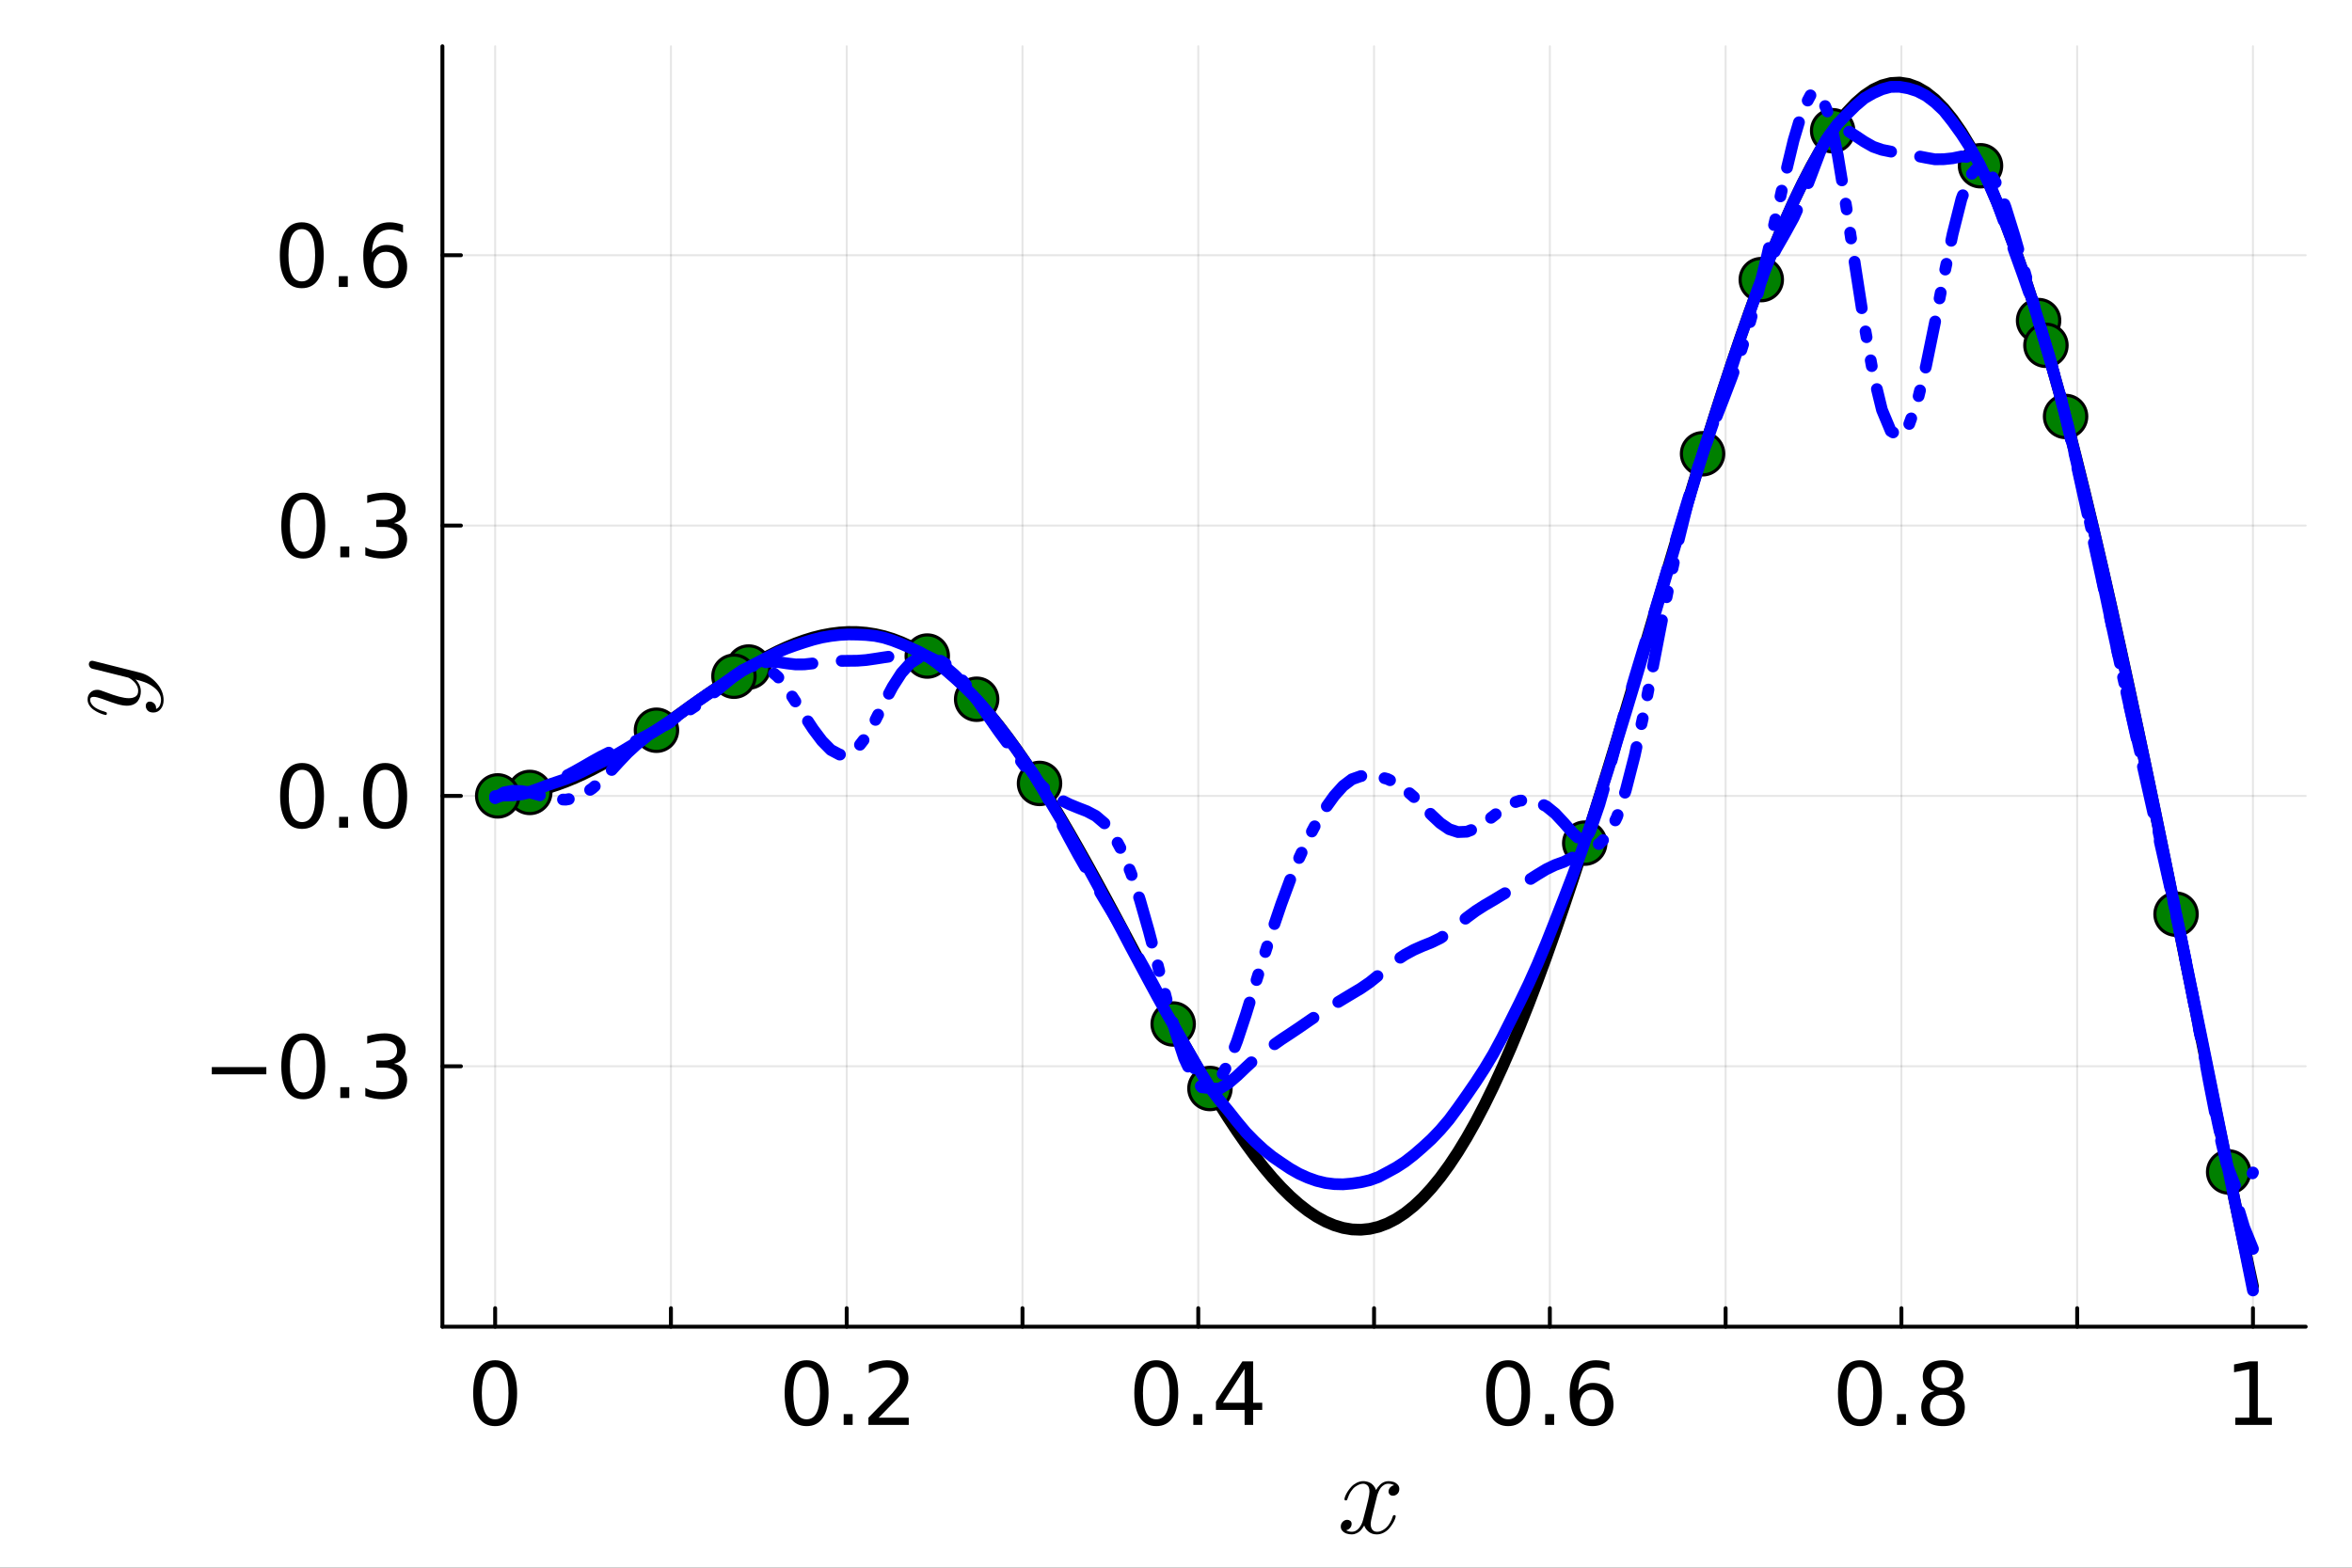 <?xml version="1.0" encoding="utf-8"?>
<svg xmlns="http://www.w3.org/2000/svg" xmlns:xlink="http://www.w3.org/1999/xlink" width="600" height="400" viewBox="0 0 2400 1600">
<rect x="0" y="0" width="2400" height="1600" fill="#333333" stroke="none"/>
<defs>
  <clipPath id="clip180">
    <rect x="0" y="0" width="2400" height="1600"/>
  </clipPath>
</defs>
<path clip-path="url(#clip180)" d="
M0 1600 L2400 1600 L2400 0 L0 0  Z
  " fill="#ffffff" fill-rule="evenodd" fill-opacity="1"/>
<defs>
  <clipPath id="clip181">
    <rect x="480" y="0" width="1681" height="1600"/>
  </clipPath>
</defs>
<defs>
  <clipPath id="clip182">
    <rect x="451" y="47" width="1902" height="1308"/>
  </clipPath>
</defs>
<path clip-path="url(#clip180)" d="
M451.437 1354.06 L2352.76 1354.06 L2352.76 47.244 L451.437 47.244  Z
  " fill="#ffffff" fill-rule="evenodd" fill-opacity="1"/>
<polyline clip-path="url(#clip182)" style="stroke:#000000; stroke-linecap:round; stroke-linejoin:round; stroke-width:2; stroke-opacity:0.1; fill:none" points="
  505.248,1354.06 505.248,47.244 
  "/>
<polyline clip-path="url(#clip182)" style="stroke:#000000; stroke-linecap:round; stroke-linejoin:round; stroke-width:2; stroke-opacity:0.1; fill:none" points="
  684.617,1354.06 684.617,47.244 
  "/>
<polyline clip-path="url(#clip182)" style="stroke:#000000; stroke-linecap:round; stroke-linejoin:round; stroke-width:2; stroke-opacity:0.1; fill:none" points="
  863.987,1354.06 863.987,47.244 
  "/>
<polyline clip-path="url(#clip182)" style="stroke:#000000; stroke-linecap:round; stroke-linejoin:round; stroke-width:2; stroke-opacity:0.1; fill:none" points="
  1043.36,1354.06 1043.36,47.244 
  "/>
<polyline clip-path="url(#clip182)" style="stroke:#000000; stroke-linecap:round; stroke-linejoin:round; stroke-width:2; stroke-opacity:0.1; fill:none" points="
  1222.73,1354.06 1222.73,47.244 
  "/>
<polyline clip-path="url(#clip182)" style="stroke:#000000; stroke-linecap:round; stroke-linejoin:round; stroke-width:2; stroke-opacity:0.1; fill:none" points="
  1402.1,1354.06 1402.1,47.244 
  "/>
<polyline clip-path="url(#clip182)" style="stroke:#000000; stroke-linecap:round; stroke-linejoin:round; stroke-width:2; stroke-opacity:0.1; fill:none" points="
  1581.47,1354.06 1581.47,47.244 
  "/>
<polyline clip-path="url(#clip182)" style="stroke:#000000; stroke-linecap:round; stroke-linejoin:round; stroke-width:2; stroke-opacity:0.1; fill:none" points="
  1760.84,1354.06 1760.84,47.244 
  "/>
<polyline clip-path="url(#clip182)" style="stroke:#000000; stroke-linecap:round; stroke-linejoin:round; stroke-width:2; stroke-opacity:0.1; fill:none" points="
  1940.21,1354.06 1940.21,47.244 
  "/>
<polyline clip-path="url(#clip182)" style="stroke:#000000; stroke-linecap:round; stroke-linejoin:round; stroke-width:2; stroke-opacity:0.1; fill:none" points="
  2119.58,1354.06 2119.58,47.244 
  "/>
<polyline clip-path="url(#clip182)" style="stroke:#000000; stroke-linecap:round; stroke-linejoin:round; stroke-width:2; stroke-opacity:0.1; fill:none" points="
  2298.94,1354.06 2298.94,47.244 
  "/>
<polyline clip-path="url(#clip180)" style="stroke:#000000; stroke-linecap:round; stroke-linejoin:round; stroke-width:4; stroke-opacity:1; fill:none" points="
  451.437,1354.06 2352.76,1354.06 
  "/>
<polyline clip-path="url(#clip180)" style="stroke:#000000; stroke-linecap:round; stroke-linejoin:round; stroke-width:4; stroke-opacity:1; fill:none" points="
  505.248,1354.06 505.248,1335.16 
  "/>
<polyline clip-path="url(#clip180)" style="stroke:#000000; stroke-linecap:round; stroke-linejoin:round; stroke-width:4; stroke-opacity:1; fill:none" points="
  684.617,1354.06 684.617,1335.16 
  "/>
<polyline clip-path="url(#clip180)" style="stroke:#000000; stroke-linecap:round; stroke-linejoin:round; stroke-width:4; stroke-opacity:1; fill:none" points="
  863.987,1354.06 863.987,1335.16 
  "/>
<polyline clip-path="url(#clip180)" style="stroke:#000000; stroke-linecap:round; stroke-linejoin:round; stroke-width:4; stroke-opacity:1; fill:none" points="
  1043.36,1354.06 1043.36,1335.16 
  "/>
<polyline clip-path="url(#clip180)" style="stroke:#000000; stroke-linecap:round; stroke-linejoin:round; stroke-width:4; stroke-opacity:1; fill:none" points="
  1222.73,1354.06 1222.73,1335.16 
  "/>
<polyline clip-path="url(#clip180)" style="stroke:#000000; stroke-linecap:round; stroke-linejoin:round; stroke-width:4; stroke-opacity:1; fill:none" points="
  1402.1,1354.06 1402.1,1335.16 
  "/>
<polyline clip-path="url(#clip180)" style="stroke:#000000; stroke-linecap:round; stroke-linejoin:round; stroke-width:4; stroke-opacity:1; fill:none" points="
  1581.47,1354.06 1581.47,1335.16 
  "/>
<polyline clip-path="url(#clip180)" style="stroke:#000000; stroke-linecap:round; stroke-linejoin:round; stroke-width:4; stroke-opacity:1; fill:none" points="
  1760.84,1354.06 1760.84,1335.16 
  "/>
<polyline clip-path="url(#clip180)" style="stroke:#000000; stroke-linecap:round; stroke-linejoin:round; stroke-width:4; stroke-opacity:1; fill:none" points="
  1940.21,1354.06 1940.21,1335.16 
  "/>
<polyline clip-path="url(#clip180)" style="stroke:#000000; stroke-linecap:round; stroke-linejoin:round; stroke-width:4; stroke-opacity:1; fill:none" points="
  2119.58,1354.06 2119.58,1335.16 
  "/>
<polyline clip-path="url(#clip180)" style="stroke:#000000; stroke-linecap:round; stroke-linejoin:round; stroke-width:4; stroke-opacity:1; fill:none" points="
  2298.94,1354.06 2298.94,1335.16 
  "/>
<path clip-path="url(#clip180)" d="M505.248 1395.23 Q498.477 1395.23 495.048 1401.92 Q491.663 1408.56 491.663 1421.92 Q491.663 1435.25 495.048 1441.93 Q498.477 1448.57 505.248 1448.57 Q512.062 1448.57 515.447 1441.93 Q518.876 1435.25 518.876 1421.92 Q518.876 1408.56 515.447 1401.92 Q512.062 1395.23 505.248 1395.23 M505.248 1388.29 Q516.142 1388.29 521.871 1396.93 Q527.643 1405.52 527.643 1421.92 Q527.643 1438.29 521.871 1446.92 Q516.142 1455.52 505.248 1455.52 Q494.354 1455.52 488.581 1446.92 Q482.852 1438.29 482.852 1421.92 Q482.852 1405.52 488.581 1396.93 Q494.354 1388.29 505.248 1388.29 Z" fill="#000000" fill-rule="evenodd" fill-opacity="1" /><path clip-path="url(#clip180)" d="M823.08 1395.23 Q816.309 1395.23 812.881 1401.92 Q809.495 1408.56 809.495 1421.92 Q809.495 1435.25 812.881 1441.93 Q816.309 1448.57 823.08 1448.57 Q829.894 1448.57 833.28 1441.93 Q836.709 1435.25 836.709 1421.92 Q836.709 1408.56 833.28 1401.92 Q829.894 1395.23 823.08 1395.23 M823.08 1388.29 Q833.974 1388.29 839.703 1396.93 Q845.476 1405.52 845.476 1421.92 Q845.476 1438.29 839.703 1446.92 Q833.974 1455.52 823.08 1455.52 Q812.186 1455.52 806.414 1446.92 Q800.685 1438.29 800.685 1421.92 Q800.685 1405.52 806.414 1396.93 Q812.186 1388.29 823.08 1388.29 Z" fill="#000000" fill-rule="evenodd" fill-opacity="1" /><path clip-path="url(#clip180)" d="M860.884 1443.24 L870.042 1443.24 L870.042 1454.26 L860.884 1454.26 L860.884 1443.24 Z" fill="#000000" fill-rule="evenodd" fill-opacity="1" /><path clip-path="url(#clip180)" d="M896.691 1446.88 L927.29 1446.88 L927.29 1454.26 L886.144 1454.26 L886.144 1446.88 Q891.135 1441.72 899.729 1433.04 Q908.366 1424.31 910.58 1421.79 Q914.79 1417.06 916.439 1413.81 Q918.132 1410.51 918.132 1407.34 Q918.132 1402.18 914.486 1398.92 Q910.884 1395.67 905.068 1395.67 Q900.944 1395.67 896.344 1397.1 Q891.786 1398.53 886.578 1401.44 L886.578 1392.58 Q891.873 1390.46 896.474 1389.37 Q901.075 1388.29 904.894 1388.29 Q914.963 1388.29 920.953 1393.32 Q926.943 1398.36 926.943 1406.78 Q926.943 1410.77 925.423 1414.37 Q923.948 1417.93 919.998 1422.79 Q918.913 1424.05 913.097 1430.08 Q907.281 1436.07 896.691 1446.88 Z" fill="#000000" fill-rule="evenodd" fill-opacity="1" /><path clip-path="url(#clip180)" d="M1179.87 1395.23 Q1173.1 1395.23 1169.67 1401.92 Q1166.28 1408.56 1166.28 1421.92 Q1166.28 1435.25 1169.67 1441.93 Q1173.1 1448.57 1179.87 1448.57 Q1186.68 1448.57 1190.07 1441.93 Q1193.49 1435.25 1193.49 1421.92 Q1193.49 1408.56 1190.07 1401.92 Q1186.68 1395.23 1179.87 1395.23 M1179.87 1388.29 Q1190.76 1388.29 1196.49 1396.93 Q1202.26 1405.52 1202.26 1421.92 Q1202.26 1438.29 1196.49 1446.92 Q1190.76 1455.52 1179.87 1455.52 Q1168.97 1455.52 1163.2 1446.92 Q1157.47 1438.29 1157.47 1421.92 Q1157.47 1405.52 1163.2 1396.93 Q1168.97 1388.29 1179.87 1388.29 Z" fill="#000000" fill-rule="evenodd" fill-opacity="1" /><path clip-path="url(#clip180)" d="M1217.67 1443.24 L1226.83 1443.24 L1226.83 1454.26 L1217.67 1454.26 L1217.67 1443.24 Z" fill="#000000" fill-rule="evenodd" fill-opacity="1" /><path clip-path="url(#clip180)" d="M1270.01 1397.1 L1247.88 1431.69 L1270.01 1431.69 L1270.01 1397.1 M1267.71 1389.46 L1278.74 1389.46 L1278.74 1431.69 L1287.98 1431.69 L1287.98 1438.98 L1278.74 1438.98 L1278.74 1454.26 L1270.01 1454.26 L1270.01 1438.98 L1240.76 1438.98 L1240.76 1430.52 L1267.71 1389.46 Z" fill="#000000" fill-rule="evenodd" fill-opacity="1" /><path clip-path="url(#clip180)" d="M1538.91 1395.23 Q1532.14 1395.23 1528.71 1401.92 Q1525.32 1408.56 1525.32 1421.92 Q1525.32 1435.25 1528.71 1441.93 Q1532.14 1448.57 1538.91 1448.57 Q1545.72 1448.57 1549.11 1441.93 Q1552.54 1435.25 1552.54 1421.92 Q1552.54 1408.56 1549.11 1401.92 Q1545.72 1395.23 1538.91 1395.23 M1538.91 1388.29 Q1549.8 1388.29 1555.53 1396.93 Q1561.31 1405.52 1561.31 1421.92 Q1561.31 1438.29 1555.53 1446.92 Q1549.8 1455.52 1538.91 1455.52 Q1528.02 1455.52 1522.24 1446.92 Q1516.51 1438.29 1516.51 1421.92 Q1516.51 1405.52 1522.24 1396.93 Q1528.02 1388.29 1538.91 1388.29 Z" fill="#000000" fill-rule="evenodd" fill-opacity="1" /><path clip-path="url(#clip180)" d="M1576.71 1443.24 L1585.87 1443.24 L1585.87 1454.26 L1576.71 1454.26 L1576.71 1443.24 Z" fill="#000000" fill-rule="evenodd" fill-opacity="1" /><path clip-path="url(#clip180)" d="M1624.8 1418.37 Q1618.9 1418.37 1615.43 1422.4 Q1612 1426.44 1612 1433.47 Q1612 1440.46 1615.43 1444.54 Q1618.9 1448.57 1624.8 1448.57 Q1630.71 1448.57 1634.14 1444.54 Q1637.61 1440.46 1637.61 1433.47 Q1637.61 1426.44 1634.14 1422.4 Q1630.71 1418.37 1624.8 1418.37 M1642.21 1390.89 L1642.21 1398.88 Q1638.91 1397.32 1635.52 1396.49 Q1632.18 1395.67 1628.88 1395.67 Q1620.2 1395.67 1615.6 1401.53 Q1611.04 1407.39 1610.39 1419.23 Q1612.95 1415.46 1616.82 1413.46 Q1620.68 1411.42 1625.32 1411.42 Q1635.09 1411.42 1640.73 1417.37 Q1646.42 1423.27 1646.42 1433.47 Q1646.42 1443.45 1640.52 1449.49 Q1634.61 1455.52 1624.8 1455.52 Q1613.56 1455.52 1607.62 1446.92 Q1601.67 1438.29 1601.67 1421.92 Q1601.67 1406.56 1608.96 1397.45 Q1616.25 1388.29 1628.54 1388.29 Q1631.83 1388.29 1635.18 1388.94 Q1638.56 1389.59 1642.21 1390.89 Z" fill="#000000" fill-rule="evenodd" fill-opacity="1" /><path clip-path="url(#clip180)" d="M1897.89 1395.23 Q1891.12 1395.23 1887.69 1401.92 Q1884.3 1408.56 1884.3 1421.92 Q1884.3 1435.25 1887.69 1441.93 Q1891.12 1448.57 1897.89 1448.57 Q1904.7 1448.57 1908.09 1441.93 Q1911.52 1435.25 1911.52 1421.92 Q1911.52 1408.56 1908.09 1401.92 Q1904.7 1395.23 1897.89 1395.23 M1897.89 1388.29 Q1908.78 1388.29 1914.51 1396.93 Q1920.28 1405.52 1920.28 1421.92 Q1920.28 1438.29 1914.51 1446.92 Q1908.78 1455.52 1897.89 1455.52 Q1886.99 1455.52 1881.22 1446.92 Q1875.49 1438.29 1875.49 1421.92 Q1875.49 1405.52 1881.22 1396.93 Q1886.99 1388.29 1897.89 1388.29 Z" fill="#000000" fill-rule="evenodd" fill-opacity="1" /><path clip-path="url(#clip180)" d="M1935.69 1443.24 L1944.85 1443.24 L1944.85 1454.26 L1935.69 1454.26 L1935.69 1443.24 Z" fill="#000000" fill-rule="evenodd" fill-opacity="1" /><path clip-path="url(#clip180)" d="M1982.7 1423.49 Q1976.45 1423.49 1972.84 1426.83 Q1969.29 1430.17 1969.29 1436.03 Q1969.29 1441.89 1972.84 1445.23 Q1976.45 1448.57 1982.7 1448.57 Q1988.95 1448.57 1992.55 1445.23 Q1996.15 1441.85 1996.15 1436.03 Q1996.15 1430.17 1992.55 1426.83 Q1988.99 1423.49 1982.7 1423.49 M1973.93 1419.75 Q1968.29 1418.37 1965.12 1414.5 Q1961.99 1410.64 1961.99 1405.08 Q1961.99 1397.32 1967.51 1392.8 Q1973.06 1388.29 1982.7 1388.29 Q1992.38 1388.29 1997.89 1392.8 Q2003.4 1397.32 2003.4 1405.08 Q2003.4 1410.64 2000.23 1414.5 Q1997.11 1418.37 1991.51 1419.75 Q1997.84 1421.23 2001.36 1425.53 Q2004.92 1429.82 2004.92 1436.03 Q2004.92 1445.45 1999.15 1450.48 Q1993.42 1455.52 1982.7 1455.52 Q1971.98 1455.52 1966.2 1450.48 Q1960.47 1445.45 1960.47 1436.03 Q1960.47 1429.82 1964.03 1425.53 Q1967.59 1421.23 1973.93 1419.75 M1970.72 1405.91 Q1970.72 1410.94 1973.84 1413.77 Q1977.01 1416.59 1982.7 1416.59 Q1988.34 1416.59 1991.51 1413.77 Q1994.72 1410.94 1994.72 1405.91 Q1994.72 1400.87 1991.51 1398.05 Q1988.34 1395.23 1982.7 1395.23 Q1977.01 1395.23 1973.84 1398.05 Q1970.72 1400.87 1970.72 1405.91 Z" fill="#000000" fill-rule="evenodd" fill-opacity="1" /><path clip-path="url(#clip180)" d="M2280.91 1446.88 L2295.23 1446.88 L2295.23 1397.45 L2279.65 1400.57 L2279.65 1392.58 L2295.15 1389.46 L2303.91 1389.46 L2303.91 1446.88 L2318.24 1446.88 L2318.24 1454.26 L2280.91 1454.26 L2280.91 1446.88 Z" fill="#000000" fill-rule="evenodd" fill-opacity="1" /><path clip-path="url(#clip180)" d="M1427.87 1519.59 Q1427.87 1522.87 1425.82 1524.74 Q1423.77 1526.56 1421.42 1526.56 Q1419.2 1526.56 1418.03 1525.27 Q1416.86 1523.98 1416.86 1522.34 Q1416.86 1520.12 1418.5 1518.18 Q1420.14 1516.25 1422.6 1515.84 Q1420.19 1514.32 1416.62 1514.32 Q1414.28 1514.32 1412.23 1515.55 Q1410.24 1516.78 1409.01 1518.36 Q1407.84 1519.94 1406.79 1522.22 Q1405.79 1524.45 1405.38 1525.8 Q1405.03 1527.08 1404.74 1528.49 L1400.64 1544.89 Q1398.65 1552.67 1398.65 1555.43 Q1398.65 1558.82 1400.29 1561.11 Q1401.93 1563.33 1405.2 1563.33 Q1406.49 1563.33 1407.96 1562.98 Q1409.42 1562.57 1411.29 1561.52 Q1413.23 1560.4 1414.92 1558.76 Q1416.68 1557.07 1418.38 1554.2 Q1420.08 1551.33 1421.19 1547.64 Q1421.54 1546.35 1422.71 1546.35 Q1424.18 1546.35 1424.18 1547.52 Q1424.18 1548.52 1423.36 1550.62 Q1422.6 1552.67 1420.9 1555.37 Q1419.26 1558 1417.09 1560.4 Q1414.92 1562.75 1411.7 1564.39 Q1408.48 1566.02 1404.97 1566.02 Q1399.93 1566.02 1396.6 1563.33 Q1393.26 1560.64 1392.03 1556.89 Q1391.74 1557.42 1391.33 1558.12 Q1390.92 1558.82 1389.69 1560.4 Q1388.52 1561.93 1387.17 1563.1 Q1385.82 1564.21 1383.71 1565.09 Q1381.66 1566.02 1379.44 1566.02 Q1376.63 1566.02 1374.11 1565.2 Q1371.65 1564.39 1369.89 1562.51 Q1368.14 1560.64 1368.14 1558.06 Q1368.14 1555.19 1370.07 1553.2 Q1372.06 1551.15 1374.75 1551.15 Q1376.45 1551.15 1377.8 1552.15 Q1379.21 1553.14 1379.21 1555.31 Q1379.21 1557.71 1377.57 1559.53 Q1375.93 1561.34 1373.58 1561.81 Q1375.98 1563.33 1379.56 1563.33 Q1383.42 1563.33 1386.47 1559.93 Q1389.51 1556.54 1390.98 1550.86 Q1394.61 1537.22 1396.01 1531.13 Q1397.42 1524.98 1397.42 1522.34 Q1397.42 1519.88 1396.77 1518.18 Q1396.13 1516.49 1395.02 1515.73 Q1393.96 1514.91 1392.97 1514.61 Q1392.03 1514.32 1390.98 1514.32 Q1389.22 1514.32 1387.23 1515.02 Q1385.3 1515.73 1382.95 1517.36 Q1380.67 1518.95 1378.5 1522.22 Q1376.34 1525.5 1374.87 1530.01 Q1374.58 1531.36 1373.29 1531.36 Q1371.89 1531.3 1371.89 1530.13 Q1371.89 1529.13 1372.65 1527.08 Q1373.47 1524.98 1375.11 1522.34 Q1376.8 1519.71 1378.97 1517.36 Q1381.2 1514.96 1384.42 1513.32 Q1387.7 1511.68 1391.21 1511.68 Q1392.79 1511.68 1394.31 1512.04 Q1395.89 1512.33 1397.77 1513.21 Q1399.7 1514.09 1401.4 1516.02 Q1403.1 1517.95 1404.15 1520.76 Q1404.85 1519.41 1405.79 1518.13 Q1406.79 1516.84 1408.31 1515.26 Q1409.89 1513.62 1412.06 1512.68 Q1414.28 1511.68 1416.74 1511.68 Q1419.14 1511.68 1421.48 1512.33 Q1423.82 1512.91 1425.82 1514.85 Q1427.87 1516.72 1427.87 1519.59 Z" fill="#000000" fill-rule="evenodd" fill-opacity="1" /><polyline clip-path="url(#clip182)" style="stroke:#000000; stroke-linecap:round; stroke-linejoin:round; stroke-width:2; stroke-opacity:0.1; fill:none" points="
  451.437,1088.24 2352.76,1088.24 
  "/>
<polyline clip-path="url(#clip182)" style="stroke:#000000; stroke-linecap:round; stroke-linejoin:round; stroke-width:2; stroke-opacity:0.1; fill:none" points="
  451.437,812.316 2352.76,812.316 
  "/>
<polyline clip-path="url(#clip182)" style="stroke:#000000; stroke-linecap:round; stroke-linejoin:round; stroke-width:2; stroke-opacity:0.1; fill:none" points="
  451.437,536.393 2352.76,536.393 
  "/>
<polyline clip-path="url(#clip182)" style="stroke:#000000; stroke-linecap:round; stroke-linejoin:round; stroke-width:2; stroke-opacity:0.1; fill:none" points="
  451.437,260.471 2352.76,260.471 
  "/>
<polyline clip-path="url(#clip180)" style="stroke:#000000; stroke-linecap:round; stroke-linejoin:round; stroke-width:4; stroke-opacity:1; fill:none" points="
  451.437,1354.06 451.437,47.244 
  "/>
<polyline clip-path="url(#clip180)" style="stroke:#000000; stroke-linecap:round; stroke-linejoin:round; stroke-width:4; stroke-opacity:1; fill:none" points="
  451.437,1088.24 470.334,1088.24 
  "/>
<polyline clip-path="url(#clip180)" style="stroke:#000000; stroke-linecap:round; stroke-linejoin:round; stroke-width:4; stroke-opacity:1; fill:none" points="
  451.437,812.316 470.334,812.316 
  "/>
<polyline clip-path="url(#clip180)" style="stroke:#000000; stroke-linecap:round; stroke-linejoin:round; stroke-width:4; stroke-opacity:1; fill:none" points="
  451.437,536.393 470.334,536.393 
  "/>
<polyline clip-path="url(#clip180)" style="stroke:#000000; stroke-linecap:round; stroke-linejoin:round; stroke-width:4; stroke-opacity:1; fill:none" points="
  451.437,260.471 470.334,260.471 
  "/>
<path clip-path="url(#clip180)" d="M216.132 1089.08 L271.774 1089.08 L271.774 1096.46 L216.132 1096.46 L216.132 1089.08 Z" fill="#000000" fill-rule="evenodd" fill-opacity="1" /><path clip-path="url(#clip180)" d="M309.448 1061.61 Q302.677 1061.61 299.248 1068.29 Q295.863 1074.94 295.863 1088.3 Q295.863 1101.63 299.248 1108.31 Q302.677 1114.95 309.448 1114.95 Q316.262 1114.95 319.647 1108.31 Q323.076 1101.63 323.076 1088.3 Q323.076 1074.94 319.647 1068.29 Q316.262 1061.61 309.448 1061.61 M309.448 1054.67 Q320.342 1054.67 326.071 1063.3 Q331.843 1071.9 331.843 1088.3 Q331.843 1104.67 326.071 1113.3 Q320.342 1121.9 309.448 1121.9 Q298.554 1121.9 292.781 1113.3 Q287.052 1104.67 287.052 1088.3 Q287.052 1071.9 292.781 1063.3 Q298.554 1054.67 309.448 1054.67 Z" fill="#000000" fill-rule="evenodd" fill-opacity="1" /><path clip-path="url(#clip180)" d="M347.251 1109.61 L356.409 1109.61 L356.409 1120.64 L347.251 1120.64 L347.251 1109.61 Z" fill="#000000" fill-rule="evenodd" fill-opacity="1" /><path clip-path="url(#clip180)" d="M402.069 1085.7 Q408.362 1087.04 411.878 1091.3 Q415.437 1095.55 415.437 1101.8 Q415.437 1111.39 408.84 1116.65 Q402.242 1121.9 390.09 1121.9 Q386.01 1121.9 381.67 1121.07 Q377.373 1120.29 372.772 1118.69 L372.772 1110.22 Q376.418 1112.35 380.758 1113.43 Q385.098 1114.52 389.829 1114.52 Q398.076 1114.52 402.373 1111.26 Q406.713 1108.01 406.713 1101.8 Q406.713 1096.07 402.676 1092.86 Q398.683 1089.61 391.522 1089.61 L383.97 1089.61 L383.97 1082.4 L391.869 1082.4 Q398.336 1082.4 401.765 1079.84 Q405.194 1077.24 405.194 1072.37 Q405.194 1067.38 401.635 1064.74 Q398.119 1062.04 391.522 1062.04 Q387.92 1062.04 383.796 1062.83 Q379.673 1063.61 374.725 1065.26 L374.725 1057.44 Q379.716 1056.06 384.057 1055.36 Q388.44 1054.67 392.303 1054.67 Q402.286 1054.67 408.102 1059.22 Q413.918 1063.74 413.918 1071.46 Q413.918 1076.84 410.836 1080.58 Q407.755 1084.27 402.069 1085.7 Z" fill="#000000" fill-rule="evenodd" fill-opacity="1" /><path clip-path="url(#clip180)" d="M308.232 785.688 Q301.462 785.688 298.033 792.372 Q294.647 799.013 294.647 812.381 Q294.647 825.705 298.033 832.389 Q301.462 839.03 308.232 839.03 Q315.047 839.03 318.432 832.389 Q321.861 825.705 321.861 812.381 Q321.861 799.013 318.432 792.372 Q315.047 785.688 308.232 785.688 M308.232 778.744 Q319.127 778.744 324.856 787.381 Q330.628 795.975 330.628 812.381 Q330.628 828.744 324.856 837.381 Q319.127 845.974 308.232 845.974 Q297.338 845.974 291.566 837.381 Q285.837 828.744 285.837 812.381 Q285.837 795.975 291.566 787.381 Q297.338 778.744 308.232 778.744 Z" fill="#000000" fill-rule="evenodd" fill-opacity="1" /><path clip-path="url(#clip180)" d="M346.036 833.691 L355.194 833.691 L355.194 844.716 L346.036 844.716 L346.036 833.691 Z" fill="#000000" fill-rule="evenodd" fill-opacity="1" /><path clip-path="url(#clip180)" d="M393.041 785.688 Q386.27 785.688 382.841 792.372 Q379.456 799.013 379.456 812.381 Q379.456 825.705 382.841 832.389 Q386.27 839.03 393.041 839.03 Q399.855 839.03 403.241 832.389 Q406.669 825.705 406.669 812.381 Q406.669 799.013 403.241 792.372 Q399.855 785.688 393.041 785.688 M393.041 778.744 Q403.935 778.744 409.664 787.381 Q415.437 795.975 415.437 812.381 Q415.437 828.744 409.664 837.381 Q403.935 845.974 393.041 845.974 Q382.147 845.974 376.374 837.381 Q370.645 828.744 370.645 812.381 Q370.645 795.975 376.374 787.381 Q382.147 778.744 393.041 778.744 Z" fill="#000000" fill-rule="evenodd" fill-opacity="1" /><path clip-path="url(#clip180)" d="M309.448 509.766 Q302.677 509.766 299.248 516.45 Q295.863 523.09 295.863 536.458 Q295.863 549.783 299.248 556.467 Q302.677 563.108 309.448 563.108 Q316.262 563.108 319.647 556.467 Q323.076 549.783 323.076 536.458 Q323.076 523.09 319.647 516.45 Q316.262 509.766 309.448 509.766 M309.448 502.821 Q320.342 502.821 326.071 511.459 Q331.843 520.052 331.843 536.458 Q331.843 552.821 326.071 561.458 Q320.342 570.052 309.448 570.052 Q298.554 570.052 292.781 561.458 Q287.052 552.821 287.052 536.458 Q287.052 520.052 292.781 511.459 Q298.554 502.821 309.448 502.821 Z" fill="#000000" fill-rule="evenodd" fill-opacity="1" /><path clip-path="url(#clip180)" d="M347.251 557.769 L356.409 557.769 L356.409 568.793 L347.251 568.793 L347.251 557.769 Z" fill="#000000" fill-rule="evenodd" fill-opacity="1" /><path clip-path="url(#clip180)" d="M402.069 533.854 Q408.362 535.2 411.878 539.453 Q415.437 543.707 415.437 549.957 Q415.437 559.549 408.84 564.8 Q402.242 570.052 390.09 570.052 Q386.01 570.052 381.67 569.227 Q377.373 568.446 372.772 566.84 L372.772 558.377 Q376.418 560.503 380.758 561.589 Q385.098 562.674 389.829 562.674 Q398.076 562.674 402.373 559.418 Q406.713 556.163 406.713 549.957 Q406.713 544.227 402.676 541.016 Q398.683 537.761 391.522 537.761 L383.97 537.761 L383.97 530.556 L391.869 530.556 Q398.336 530.556 401.765 527.995 Q405.194 525.391 405.194 520.53 Q405.194 515.538 401.635 512.891 Q398.119 510.2 391.522 510.2 Q387.92 510.2 383.796 510.981 Q379.673 511.762 374.725 513.412 L374.725 505.599 Q379.716 504.21 384.057 503.516 Q388.44 502.821 392.303 502.821 Q402.286 502.821 408.102 507.379 Q413.918 511.893 413.918 519.618 Q413.918 525 410.836 528.733 Q407.755 532.422 402.069 533.854 Z" fill="#000000" fill-rule="evenodd" fill-opacity="1" /><path clip-path="url(#clip180)" d="M307.929 233.843 Q301.158 233.843 297.729 240.527 Q294.344 247.168 294.344 260.536 Q294.344 273.861 297.729 280.545 Q301.158 287.185 307.929 287.185 Q314.743 287.185 318.128 280.545 Q321.557 273.861 321.557 260.536 Q321.557 247.168 318.128 240.527 Q314.743 233.843 307.929 233.843 M307.929 226.899 Q318.823 226.899 324.552 235.536 Q330.324 244.13 330.324 260.536 Q330.324 276.899 324.552 285.536 Q318.823 294.13 307.929 294.13 Q297.035 294.13 291.262 285.536 Q285.533 276.899 285.533 260.536 Q285.533 244.13 291.262 235.536 Q297.035 226.899 307.929 226.899 Z" fill="#000000" fill-rule="evenodd" fill-opacity="1" /><path clip-path="url(#clip180)" d="M345.732 281.847 L354.89 281.847 L354.89 292.871 L345.732 292.871 L345.732 281.847 Z" fill="#000000" fill-rule="evenodd" fill-opacity="1" /><path clip-path="url(#clip180)" d="M393.822 256.977 Q387.92 256.977 384.447 261.013 Q381.019 265.05 381.019 272.081 Q381.019 279.069 384.447 283.149 Q387.92 287.185 393.822 287.185 Q399.725 287.185 403.154 283.149 Q406.626 279.069 406.626 272.081 Q406.626 265.05 403.154 261.013 Q399.725 256.977 393.822 256.977 M411.227 229.503 L411.227 237.489 Q407.928 235.927 404.543 235.102 Q401.201 234.277 397.902 234.277 Q389.222 234.277 384.621 240.137 Q380.064 245.996 379.413 257.845 Q381.973 254.069 385.836 252.073 Q389.699 250.033 394.343 250.033 Q404.109 250.033 409.751 255.979 Q415.437 261.882 415.437 272.081 Q415.437 282.064 409.534 288.097 Q403.631 294.13 393.822 294.13 Q382.581 294.13 376.635 285.536 Q370.689 276.899 370.689 260.536 Q370.689 245.172 377.98 236.057 Q385.272 226.899 397.555 226.899 Q400.854 226.899 404.196 227.55 Q407.581 228.201 411.227 229.503 Z" fill="#000000" fill-rule="evenodd" fill-opacity="1" /><path clip-path="url(#clip180)" d="M93.929 674.403 Q94.749 674.403 96.681 674.93 L142.472 686.407 Q152.661 688.925 159.805 697.123 Q166.948 705.262 166.948 714.514 Q166.948 720.077 163.962 723.648 Q161.034 727.22 156.525 727.22 Q152.544 727.22 150.611 725.112 Q148.737 723.004 148.737 720.486 Q148.737 719.667 148.972 718.788 Q149.206 717.91 150.201 716.973 Q151.197 716.036 152.895 716.036 Q155.647 716.036 157.814 718.437 Q158.809 719.608 159.043 720.721 Q159.277 721.775 159.277 723.59 Q160.917 722.887 162.03 721.599 Q163.142 720.311 163.552 718.847 Q164.021 717.383 164.138 716.446 Q164.313 715.451 164.313 714.514 Q164.313 707.019 156.76 701.28 Q154.476 699.582 152.192 698.352 Q149.967 697.064 147.215 696.127 Q144.521 695.19 143.057 694.78 Q141.594 694.312 138.256 693.492 Q143.702 698.938 143.702 705.613 Q143.702 708.424 142.94 710.942 Q142.179 713.401 140.598 715.568 Q138.959 717.734 136.089 719.023 Q133.22 720.252 129.414 720.252 Q125.374 720.252 119.869 718.671 Q114.365 717.09 104.235 713.284 Q98.555 711.235 95.803 711.235 Q94.456 711.235 93.636 711.527 Q92.758 711.82 92.465 712.406 Q92.114 712.991 92.055 713.343 Q91.996 713.635 91.996 714.221 Q91.996 717.676 95.51 720.896 Q99.023 724.117 106.87 726.342 Q108.334 726.81 108.685 727.103 Q109.036 727.396 109.036 728.274 Q108.978 729.738 107.807 729.738 Q107.338 729.738 105.523 729.211 Q103.649 728.684 100.897 727.455 Q98.086 726.166 95.569 724.41 Q92.992 722.653 91.177 719.901 Q89.362 717.09 89.362 713.87 Q89.362 709.478 92.231 706.784 Q95.041 704.032 99.199 704.032 Q100.897 704.032 102.42 704.501 Q103.883 704.911 107.807 706.433 Q123.617 712.581 131.346 712.581 Q133.22 712.581 134.801 712.289 Q136.324 711.937 137.846 711.176 Q139.31 710.415 140.188 708.892 Q141.008 707.311 141.008 705.145 Q141.008 702.393 139.72 699.816 Q138.373 697.181 136.558 695.542 Q134.742 693.843 133.22 692.848 Q131.639 691.794 130.819 691.56 L109.271 686.173 L99.667 683.772 Q94.456 682.659 93.168 682.132 Q91.938 681.43 91.294 680.2 Q90.65 678.97 90.65 677.916 Q90.65 676.452 91.528 675.457 Q92.406 674.403 93.929 674.403 Z" fill="#000000" fill-rule="evenodd" fill-opacity="1" /><polyline clip-path="url(#clip182)" style="stroke:#000000; stroke-linecap:round; stroke-linejoin:round; stroke-width:12; stroke-opacity:1; fill:none" points="
  505.248,812.316 514.261,812.084 523.275,811.388 532.288,810.233 541.302,808.625 550.315,806.57 559.329,804.081 568.343,801.169 577.356,797.849 586.37,794.138 
  595.383,790.056 604.397,785.623 613.41,780.862 622.424,775.798 631.437,770.458 640.451,764.869 649.465,759.061 658.478,753.066 667.492,746.915 676.505,740.643 
  685.519,734.283 694.532,727.872 703.546,721.444 712.559,715.038 721.573,708.69 730.587,702.438 739.6,696.32 748.614,690.374 757.627,684.636 766.641,679.146 
  775.654,673.939 784.668,669.052 793.681,664.52 802.695,660.379 811.709,656.662 820.722,653.402 829.736,650.63 838.749,648.376 847.763,646.668 856.776,645.532 
  865.79,644.993 874.803,645.074 883.817,645.796 892.831,647.177 901.844,649.233 910.858,651.978 919.871,655.424 928.885,659.579 937.898,664.45 946.912,670.04 
  955.925,676.351 964.939,683.381 973.953,691.124 982.966,699.575 991.98,708.722 1000.99,718.554 1010.01,729.053 1019.02,740.203 1028.03,751.981 1037.05,764.364 
  1046.06,777.325 1055.07,790.835 1064.09,804.862 1073.1,819.372 1082.12,834.329 1091.13,849.692 1100.14,865.423 1109.16,881.476 1118.17,897.807 1127.18,914.37 
  1136.2,931.114 1145.21,947.991 1154.22,964.948 1163.24,981.932 1172.25,998.889 1181.26,1015.76 1190.28,1032.5 1199.29,1049.04 1208.3,1065.34 1217.32,1081.32 
  1226.33,1096.94 1235.35,1112.14 1244.36,1126.86 1253.37,1141.04 1262.39,1154.63 1271.4,1167.58 1280.41,1179.83 1289.43,1191.32 1298.44,1202.02 1307.45,1211.86 
  1316.47,1220.81 1325.48,1228.81 1334.49,1235.83 1343.51,1241.82 1352.52,1246.74 1361.54,1250.56 1370.55,1253.24 1379.56,1254.76 1388.58,1255.09 1397.59,1254.2 
  1406.6,1252.08 1415.62,1248.7 1424.63,1244.06 1433.64,1238.14 1442.66,1230.94 1451.67,1222.45 1460.68,1212.68 1469.7,1201.63 1478.71,1189.31 1487.73,1175.73 
  1496.74,1160.92 1505.75,1144.89 1514.77,1127.66 1523.78,1109.27 1532.79,1089.75 1541.81,1069.13 1550.82,1047.46 1559.83,1024.78 1568.85,1001.13 1577.86,976.576 
  1586.87,951.16 1595.89,924.945 1604.9,897.99 1613.91,870.359 1622.93,842.121 1631.94,813.343 1640.96,784.099 1649.97,754.462 1658.98,724.509 1668,694.318 
  1677.01,663.97 1686.02,633.547 1695.04,603.132 1704.05,572.808 1713.06,542.662 1722.08,512.779 1731.09,483.244 1740.1,454.144 1749.12,425.566 1758.13,397.595 
  1767.15,370.317 1776.16,343.815 1785.17,318.174 1794.19,293.474 1803.2,269.797 1812.21,247.22 1821.23,225.821 1830.24,205.672 1839.25,186.846 1848.27,169.411 
  1857.28,153.433 1866.29,138.974 1875.31,126.093 1884.32,114.845 1893.34,105.281 1902.35,97.449 1911.36,91.391 1920.38,87.147 1929.39,84.75 1938.4,84.229 
  1947.42,85.61 1956.43,88.911 1965.44,94.148 1974.46,101.329 1983.47,110.458 1992.48,121.535 2001.5,134.552 2010.51,149.498 2019.52,166.355 2028.54,185.101 
  2037.55,205.707 2046.57,228.14 2055.58,252.36 2064.59,278.324 2073.61,305.981 2082.62,335.277 2091.63,366.153 2100.65,398.543 2109.66,432.378 2118.67,467.585 
  2127.69,504.083 2136.7,541.792 2145.71,580.622 2154.73,620.484 2163.74,661.282 2172.76,702.919 2181.77,745.292 2190.78,788.298 2199.8,831.828 2208.81,875.773 
  2217.82,920.021 2226.84,964.458 2235.85,1008.97 2244.86,1053.43 2253.88,1097.74 2262.89,1141.76 2271.9,1185.39 2280.92,1228.49 2289.93,1270.96 2298.94,1312.67 
  
  "/>
<circle clip-path="url(#clip182)" cx="2080.18" cy="327.193" r="21.6" fill="#008000" fill-rule="evenodd" fill-opacity="1" stroke="#000000" stroke-opacity="1" stroke-width="3.2"/>
<circle clip-path="url(#clip182)" cx="540.569" cy="808.772" r="21.6" fill="#008000" fill-rule="evenodd" fill-opacity="1" stroke="#000000" stroke-opacity="1" stroke-width="3.2"/>
<circle clip-path="url(#clip182)" cx="996.576" cy="713.652" r="21.6" fill="#008000" fill-rule="evenodd" fill-opacity="1" stroke="#000000" stroke-opacity="1" stroke-width="3.2"/>
<circle clip-path="url(#clip182)" cx="669.85" cy="745.285" r="21.6" fill="#008000" fill-rule="evenodd" fill-opacity="1" stroke="#000000" stroke-opacity="1" stroke-width="3.2"/>
<circle clip-path="url(#clip182)" cx="1737.31" cy="463.121" r="21.6" fill="#008000" fill-rule="evenodd" fill-opacity="1" stroke="#000000" stroke-opacity="1" stroke-width="3.2"/>
<circle clip-path="url(#clip182)" cx="1234.63" cy="1110.95" r="21.6" fill="#008000" fill-rule="evenodd" fill-opacity="1" stroke="#000000" stroke-opacity="1" stroke-width="3.2"/>
<circle clip-path="url(#clip182)" cx="1870.05" cy="133.412" r="21.6" fill="#008000" fill-rule="evenodd" fill-opacity="1" stroke="#000000" stroke-opacity="1" stroke-width="3.2"/>
<circle clip-path="url(#clip182)" cx="2087.68" cy="352.431" r="21.6" fill="#008000" fill-rule="evenodd" fill-opacity="1" stroke="#000000" stroke-opacity="1" stroke-width="3.2"/>
<circle clip-path="url(#clip182)" cx="1197.12" cy="1045.09" r="21.6" fill="#008000" fill-rule="evenodd" fill-opacity="1" stroke="#000000" stroke-opacity="1" stroke-width="3.2"/>
<circle clip-path="url(#clip182)" cx="507.87" cy="812.296" r="21.6" fill="#008000" fill-rule="evenodd" fill-opacity="1" stroke="#000000" stroke-opacity="1" stroke-width="3.2"/>
<circle clip-path="url(#clip182)" cx="2274.14" cy="1196.12" r="21.6" fill="#008000" fill-rule="evenodd" fill-opacity="1" stroke="#000000" stroke-opacity="1" stroke-width="3.2"/>
<circle clip-path="url(#clip182)" cx="2107.74" cy="425.049" r="21.6" fill="#008000" fill-rule="evenodd" fill-opacity="1" stroke="#000000" stroke-opacity="1" stroke-width="3.2"/>
<circle clip-path="url(#clip182)" cx="763.92" cy="680.775" r="21.6" fill="#008000" fill-rule="evenodd" fill-opacity="1" stroke="#000000" stroke-opacity="1" stroke-width="3.2"/>
<circle clip-path="url(#clip182)" cx="2220.46" cy="933.032" r="21.6" fill="#008000" fill-rule="evenodd" fill-opacity="1" stroke="#000000" stroke-opacity="1" stroke-width="3.2"/>
<circle clip-path="url(#clip182)" cx="1060.74" cy="799.587" r="21.6" fill="#008000" fill-rule="evenodd" fill-opacity="1" stroke="#000000" stroke-opacity="1" stroke-width="3.2"/>
<circle clip-path="url(#clip182)" cx="1617.08" cy="860.518" r="21.6" fill="#008000" fill-rule="evenodd" fill-opacity="1" stroke="#000000" stroke-opacity="1" stroke-width="3.2"/>
<circle clip-path="url(#clip182)" cx="2020.93" cy="169.158" r="21.6" fill="#008000" fill-rule="evenodd" fill-opacity="1" stroke="#000000" stroke-opacity="1" stroke-width="3.2"/>
<circle clip-path="url(#clip182)" cx="1797.22" cy="285.382" r="21.6" fill="#008000" fill-rule="evenodd" fill-opacity="1" stroke="#000000" stroke-opacity="1" stroke-width="3.2"/>
<circle clip-path="url(#clip182)" cx="946.192" cy="669.567" r="21.6" fill="#008000" fill-rule="evenodd" fill-opacity="1" stroke="#000000" stroke-opacity="1" stroke-width="3.2"/>
<circle clip-path="url(#clip182)" cx="748.922" cy="690.174" r="21.6" fill="#008000" fill-rule="evenodd" fill-opacity="1" stroke="#000000" stroke-opacity="1" stroke-width="3.2"/>
<polyline clip-path="url(#clip182)" style="stroke:#0000ff; stroke-linecap:round; stroke-linejoin:round; stroke-width:12; stroke-opacity:1; fill:none" stroke-dasharray="48, 24, 6, 24, 6, 24" points="
  505.248,814.425 514.261,808.769 523.275,807.093 532.288,807.413 541.302,808.952 550.315,811.468 559.329,813.935 568.343,815.798 577.356,816.131 586.37,814.505 
  595.383,810.675 604.397,804.632 613.41,796.858 622.424,787.754 631.437,777.858 640.451,768.353 649.465,760.081 658.478,752.867 667.492,746.749 676.505,741.411 
  685.519,736.281 694.532,730.727 703.546,724.657 712.559,718.669 721.573,712.317 730.587,705.395 739.6,697.944 748.614,690.414 757.627,683.962 766.641,679.882 
  775.654,679.503 784.668,682.993 793.681,690.719 802.695,702.272 811.709,716.06 820.722,730.502 829.736,744.198 838.749,756.167 847.763,765.345 856.776,770.134 
  865.79,769.705 874.803,763.633 883.817,751.914 892.831,735.754 901.844,717.822 910.858,700.888 919.871,686.865 928.885,676.873 937.898,671.155 946.912,669.622 
  955.925,671.909 964.939,677.508 973.953,685.505 982.966,695.439 991.98,707.168 1000.99,720.093 1010.01,733.331 1019.02,746.276 1028.03,758.5 1037.05,770.664 
  1046.06,782.502 1055.07,793.395 1064.09,802.949 1073.1,810.583 1082.12,816.301 1091.13,820.802 1100.14,824.516 1109.16,828.008 1118.17,832.761 1127.18,840.453 
  1136.2,852.266 1145.21,869.141 1154.22,891.404 1163.24,918.6 1172.25,950.155 1181.26,984.613 1190.28,1019.84 1199.29,1052.66 1208.3,1079.96 1217.32,1099.31 
  1226.33,1109.67 1235.35,1110.69 1244.36,1102.08 1253.37,1085.22 1262.39,1062.36 1271.4,1035.15 1280.41,1005.91 1289.43,976.919 1298.44,949.034 1307.45,922.461 
  1316.47,898.036 1325.48,876.099 1334.49,856.578 1343.51,839.483 1352.52,824.711 1361.54,812.149 1370.55,802.12 1379.56,795.3 1388.58,792.108 1397.59,791.461 
  1406.6,792.565 1415.62,794.974 1424.63,799.288 1433.64,805.561 1442.66,813.395 1451.67,822.291 1460.68,831.656 1469.7,840.095 1478.71,846.265 1487.73,849.209 
  1496.74,848.857 1505.75,845.411 1514.77,839.769 1523.78,832.914 1532.79,825.867 1541.81,820.164 1550.82,817.15 1559.83,816.684 1568.85,818.477 1577.86,822.956 
  1586.87,830.231 1595.89,839.881 1604.9,850.187 1613.91,858.473 1622.93,862.72 1631.94,861.316 1640.96,852.219 1649.97,833.831 1658.98,806.479 1668,771.304 
  1677.01,729.588 1686.02,683.903 1695.04,637.251 1704.05,592.201 1713.06,550.539 1722.08,513.848 1731.09,482.074 1740.1,455.349 1749.12,431.503 1758.13,408.54 
  1767.15,384.94 1776.16,359.515 1785.17,330.914 1794.19,297.711 1803.2,260.947 1812.21,221.023 1821.23,180.459 1830.24,143.018 1839.25,112.798 1848.27,95.668 
  1857.28,96.148 1866.29,117.503 1875.31,158.492 1884.32,213.414 1893.34,273.244 1902.35,331.269 1911.36,381.376 1920.38,418.338 1929.39,439.912 1938.4,445.399 
  1947.42,434.9 1956.43,409.753 1965.44,373.057 1974.46,329.027 1983.47,282.236 1992.48,238.851 2001.5,203.02 2010.51,179.167 2019.52,169.318 2028.54,172.994 
  2037.55,188.152 2046.57,211.66 2055.58,240.671 2064.59,272.218 2073.61,304.372 2082.62,335.598 2091.63,366.166 2100.65,397.885 2109.66,432.858 2118.67,470.783 
  2127.69,510.728 2136.7,552.048 2145.71,594.462 2154.73,637.332 2163.74,679.377 2172.76,719.736 2181.77,758.648 2190.78,797.2 2199.8,836.647 2208.81,877.603 
  2217.82,920.168 2226.84,964.2 2235.85,1009.35 2244.86,1055.09 2253.88,1100.81 2262.89,1145.11 2271.9,1186.25 2280.92,1222.7 2289.93,1252.52 2298.94,1274.64 
  
  "/>
<polyline clip-path="url(#clip182)" style="stroke:#0000ff; stroke-linecap:round; stroke-linejoin:round; stroke-width:12; stroke-opacity:1; fill:none" stroke-dasharray="48, 30" points="
  505.248,812.478 514.261,811.941 523.275,811.729 532.288,810.688 541.302,808.496 550.315,805.28 559.329,800.965 568.343,796.55 577.356,792.067 586.37,787.277 
  595.383,782.197 604.397,776.957 613.41,771.993 622.424,767.536 631.437,763.412 640.451,759.665 649.465,755.983 658.478,751.526 667.492,746.626 676.505,741.186 
  685.519,735.194 694.532,728.666 703.546,721.816 712.559,715.364 721.573,709.101 730.587,703.101 739.6,696.892 748.614,690.375 757.627,684.352 766.641,679.673 
  775.654,676.862 784.668,675.423 793.681,675.632 802.695,677.021 811.709,678.105 820.722,678.055 829.736,677.056 838.749,675.895 847.763,674.992 856.776,674.526 
  865.79,674.43 874.803,674.335 883.817,673.641 892.831,672.344 901.844,670.941 910.858,669.667 919.871,668.608 928.885,667.975 937.898,668.036 946.912,670.017 
  955.925,674.386 964.939,680.886 973.953,688.624 982.966,697.476 991.98,707.837 1000.99,719.783 1010.01,732.566 1019.02,745.106 1028.03,756.378 1037.05,766.997 
  1046.06,777.946 1055.07,790.533 1064.09,805.495 1073.1,821.913 1082.12,838.689 1091.13,855.633 1100.14,872.178 1109.16,887.965 1118.17,903.39 1127.18,918.471 
  1136.2,933.349 1145.21,948.662 1154.22,964.393 1163.24,980.097 1172.25,996.254 1181.26,1013.12 1190.28,1030.89 1199.29,1049.85 1208.3,1069.42 1217.32,1087.8 
  1226.33,1102.52 1235.35,1110.87 1244.36,1111.17 1253.37,1105.7 1262.39,1097.94 1271.4,1089.34 1280.41,1080.99 1289.43,1073.73 1298.44,1067.28 1307.45,1060.92 
  1316.47,1054.99 1325.48,1048.96 1334.49,1042.72 1343.51,1036.58 1352.52,1030.72 1361.54,1025.1 1370.55,1019.63 1379.56,1014.21 1388.58,1008.84 1397.59,1002.66 
  1406.6,995.41 1415.62,987.374 1424.63,980.292 1433.64,974.344 1442.66,969.458 1451.67,965.465 1460.68,961.877 1469.7,957.486 1478.71,951.463 1487.73,943.932 
  1496.74,936.474 1505.75,929.811 1514.77,924.039 1523.78,918.775 1532.79,913.308 1541.81,908.007 1550.82,903.372 1559.83,898.347 1568.85,892.607 1577.86,887.162 
  1586.87,882.837 1595.89,879.591 1604.9,875.083 1613.91,865.337 1622.93,847.284 1631.94,821.187 1640.96,789.632 1649.97,755.532 1658.98,722.475 1668,691.582 
  1677.01,661.754 1686.02,632.227 1695.04,602.287 1704.05,571.798 1713.06,541.028 1722.08,511.083 1731.09,482.036 1740.1,455.125 1749.12,429.109 1758.13,402.633 
  1767.15,375.139 1776.16,347.107 1785.17,319.57 1794.19,293.641 1803.2,272.124 1812.21,254.342 1821.23,238.608 1830.24,222.239 1839.25,202.218 1848.27,178.681 
  1857.28,154.874 1866.29,137.196 1875.31,130.116 1884.32,132.747 1893.34,138.624 1902.35,144.615 1911.36,149.737 1920.38,152.892 1929.39,154.726 1938.4,156.269 
  1947.42,157.711 1956.43,159.233 1965.44,160.991 1974.46,162.59 1983.47,162.479 1992.48,161.535 2001.5,159.669 2010.51,160.462 2019.52,167.569 2028.54,183.302 
  2037.55,205.71 2046.57,231.014 2055.58,256.58 2064.59,281.638 2073.61,307.741 2082.62,335.683 2091.63,365.308 2100.65,397.39 2109.66,433.451 2118.67,472.757 
  2127.69,513.484 2136.7,554.562 2145.71,595.973 2154.73,637.708 2163.74,679.218 2172.76,720.119 2181.77,760.676 2190.78,800.91 2199.8,841.074 2208.81,880.793 
  2217.82,920.904 2226.84,962.918 2235.85,1007.54 2244.86,1054.79 2253.88,1103.34 2262.89,1149.45 2271.9,1187.54 2280.92,1210.83 2289.93,1214.76 2298.94,1196.66 
  
  "/>
<polyline clip-path="url(#clip182)" style="stroke:#0000ff; stroke-linecap:round; stroke-linejoin:round; stroke-width:12; stroke-opacity:1; fill:none" points="
  505.248,814.443 514.261,811.002 523.275,810.757 532.288,810.05 541.302,807.818 550.315,804.645 559.329,801.095 568.343,798.086 577.356,795.011 586.37,791.346 
  595.383,787.013 604.397,782.429 613.41,778.101 622.424,773.7 631.437,768.638 640.451,763.231 649.465,757.873 658.478,752.18 667.492,746.478 676.505,740.555 
  685.519,734.503 694.532,728.044 703.546,721.233 712.559,714.903 721.573,708.764 730.587,702.793 739.6,696.72 748.614,690.452 757.627,684.639 766.641,679.396 
  775.654,674.774 784.668,670.031 793.681,665.54 802.695,661.855 811.709,658.61 820.722,655.632 829.736,652.85 838.749,650.611 847.763,649.051 856.776,647.99 
  865.79,647.504 874.803,647.637 883.817,648.06 892.831,648.984 901.844,650.837 910.858,653.699 919.871,657.207 928.885,661.124 937.898,665.212 946.912,670.338 
  955.925,676.644 964.939,683.902 973.953,691.735 982.966,699.912 991.98,708.835 1000.99,718.667 1010.01,729.293 1019.02,740.663 1028.03,752.352 1037.05,764.809 
  1046.06,777.774 1055.07,791.023 1064.09,805.404 1073.1,820.581 1082.12,835.735 1091.13,851.356 1100.14,867.424 1109.16,883.632 1118.17,900.161 1127.18,916.764 
  1136.2,933.27 1145.21,950.254 1154.22,967.417 1163.24,984.265 1172.25,1001.1 1181.26,1017.73 1190.28,1033.88 1199.29,1049.52 1208.3,1065.26 1217.32,1080.86 
  1226.33,1096.35 1235.35,1110.99 1244.36,1122.88 1253.37,1133.58 1262.39,1144.96 1271.4,1155.74 1280.41,1164.98 1289.43,1173.28 1298.44,1180.57 1307.45,1186.76 
  1316.47,1192.79 1325.48,1197.91 1334.49,1201.97 1343.51,1205.17 1352.52,1207.37 1361.54,1208.5 1370.55,1208.71 1379.56,1207.94 1388.58,1206.6 1397.59,1204.55 
  1406.6,1201.29 1415.62,1196.49 1424.63,1191.58 1433.64,1185.73 1442.66,1178.72 1451.67,1170.92 1460.68,1162.66 1469.7,1153.24 1478.71,1142.67 1487.73,1130.42 
  1496.74,1117.65 1505.75,1104.55 1514.77,1090.65 1523.78,1075.62 1532.79,1058.86 1541.81,1041.01 1550.82,1022.92 1559.83,1004.21 1568.85,984.061 1577.86,962.45 
  1586.87,939.714 1595.89,916.59 1604.9,893.097 1613.91,868.571 1622.93,841.948 1631.94,813.865 1640.96,785.623 1649.97,756.638 1658.98,727.23 1668,697.305 
  1677.01,666.531 1686.02,635.807 1695.04,605.334 1704.05,575.053 1713.06,544.492 1722.08,514.193 1731.09,483.842 1740.1,454.603 1749.12,426.149 1758.13,398.1 
  1767.15,370.684 1776.16,344.314 1785.17,318.922 1794.19,293.779 1803.2,270.408 1812.21,247.758 1821.23,225.887 1830.24,205.716 1839.25,187.132 1848.27,170.01 
  1857.28,153.341 1866.29,138.364 1875.31,126.227 1884.32,116.938 1893.34,108.008 1902.35,100.355 1911.36,95.134 1920.38,91.111 1929.39,88.641 1938.4,88.596 
  1947.42,90.185 1956.43,93.066 1965.44,97.73 1974.46,104.578 1983.47,113.056 1992.48,124.404 2001.5,136.914 2010.51,150.851 2019.52,166.799 2028.54,185.528 
  2037.55,206.352 2046.57,228.682 2055.58,252.638 2064.59,278.196 2073.61,306.082 2082.62,335.694 2091.63,366.38 2100.65,398.398 2109.66,432.672 2118.67,468.526 
  2127.69,505.125 2136.7,542.387 2145.71,581.003 2154.73,621.196 2163.74,662.323 2172.76,703.739 2181.77,745.591 2190.78,788.144 2199.8,831.533 2208.81,875.302 
  2217.82,919.456 2226.84,963.404 2235.85,1007.06 2244.86,1050.91 2253.88,1095.4 2262.89,1140.19 2271.9,1184.64 2280.92,1228.52 2289.93,1272.32 2298.94,1317.07 
  
  "/>
</svg>
